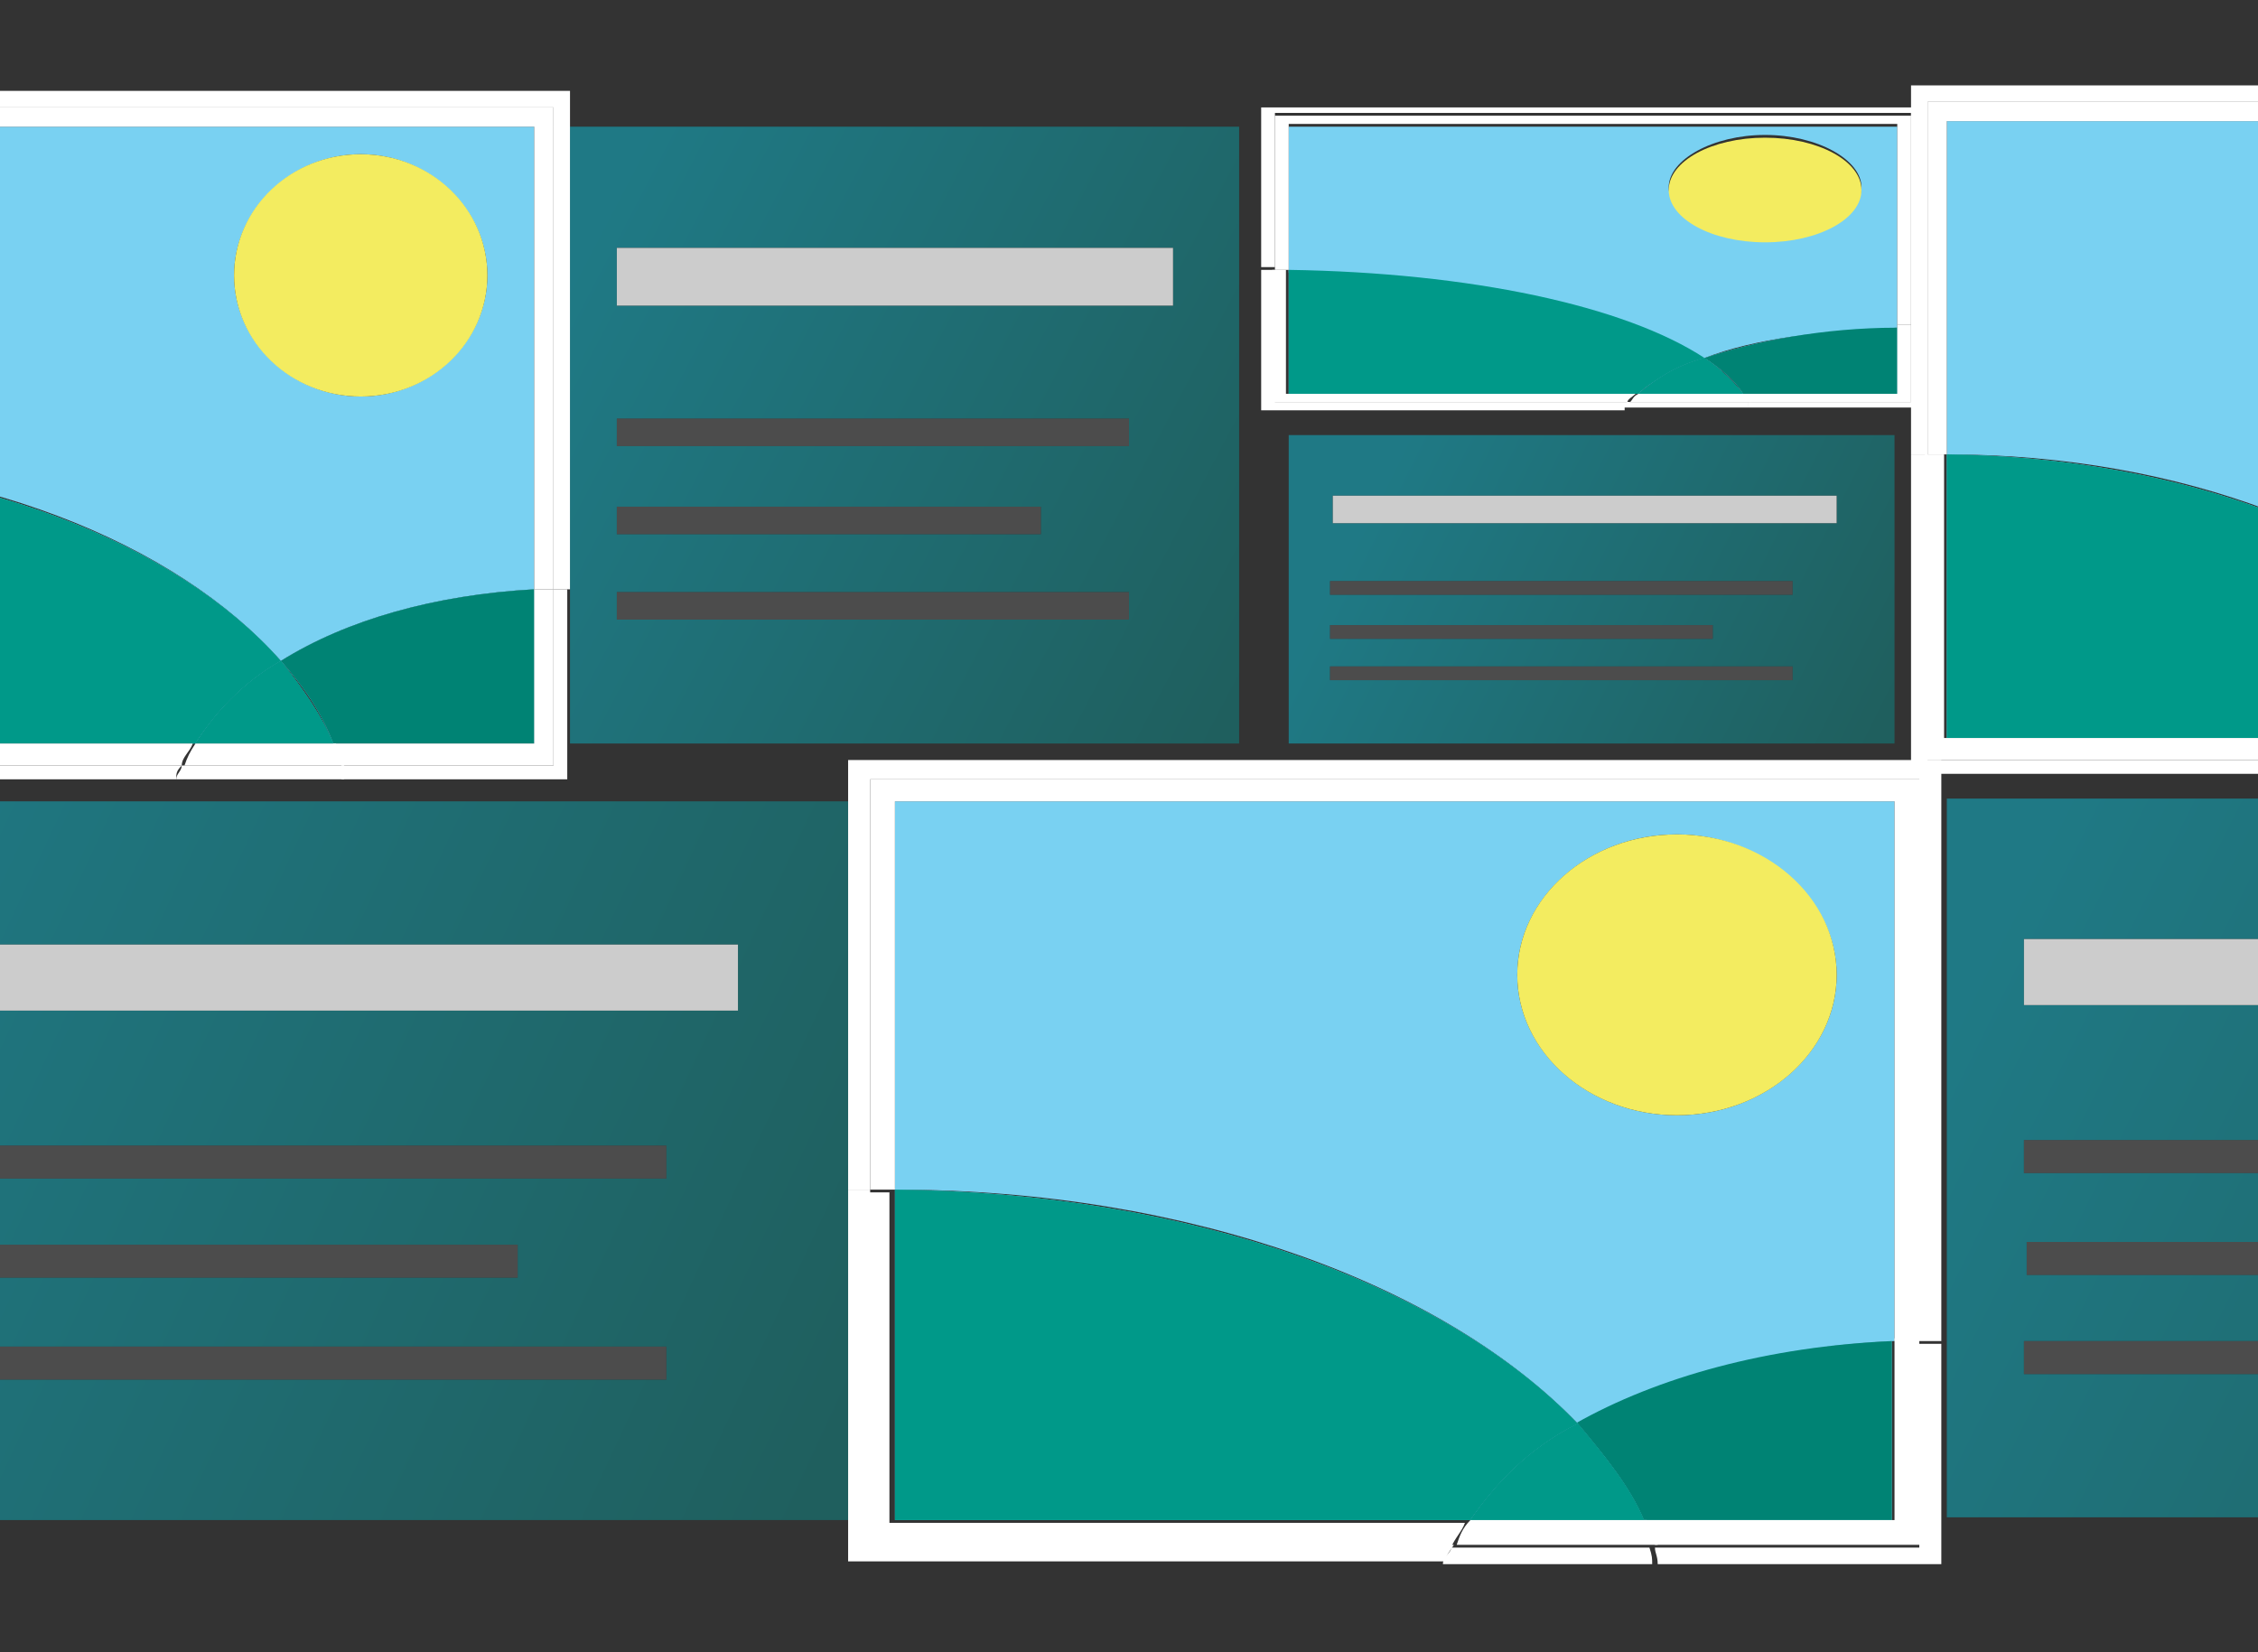 <?xml version="1.0" encoding="UTF-8"?>
<svg xmlns="http://www.w3.org/2000/svg" xmlns:xlink="http://www.w3.org/1999/xlink" version="1.1" viewBox="0 0 82 60">
  <rect x="0" y="0" width="82" height="60" fill="#333333" stroke="none"/>
  <defs>
    <style>
      .cls-1 {
        fill: #79d1f2;
      }

      .cls-2 {
        fill-opacity: .3;
      }

      .cls-2, .cls-3 {
        fill-rule: evenodd;
      }

      .cls-2, .cls-4, .cls-5 {
        fill: #fff;
      }

      .cls-6 {
        fill: #f3ec60;
      }

      .cls-7 {
        fill: url(#Dégradé_sans_nom_2);
      }

      .cls-8 {
        fill: url(#Dégradé_sans_nom_3);
      }

      .cls-9 {
        fill: url(#Dégradé_sans_nom_2-7);
      }

      .cls-10 {
        fill: url(#Dégradé_sans_nom_2-4);
      }

      .cls-11 {
        fill: url(#Dégradé_sans_nom_2-6);
      }

      .cls-12 {
        fill: url(#Dégradé_sans_nom_2-3);
      }

      .cls-13 {
        fill: url(#Dégradé_sans_nom_2-2);
      }

      .cls-14 {
        fill: url(#Dégradé_sans_nom_2-8);
      }

      .cls-15 {
        fill: url(#Dégradé_sans_nom_2-5);
      }

      .cls-16 {
        fill: url(#Dégradé_sans_nom_3-3);
      }

      .cls-17 {
        fill: url(#Dégradé_sans_nom_3-8);
      }

      .cls-18 {
        fill: url(#Dégradé_sans_nom_3-7);
      }

      .cls-19 {
        fill: url(#Dégradé_sans_nom_3-2);
      }

      .cls-20 {
        fill: url(#Dégradé_sans_nom_3-5);
      }

      .cls-21 {
        fill: url(#Dégradé_sans_nom_3-6);
      }

      .cls-22 {
        fill: url(#Dégradé_sans_nom_3-4);
      }

      .cls-5 {
        fill-opacity: .8;
      }

      .cls-23 {
        fill: url(#Dégradé_sans_nom_7-2);
      }

      .cls-23, .cls-24, .cls-25, .cls-26 {
        isolation: isolate;
        opacity: .4;
      }

      .cls-24 {
        fill: url(#Dégradé_sans_nom_7-3);
      }

      .cls-25 {
        fill: url(#Dégradé_sans_nom_7-4);
      }

      .cls-26 {
        fill: url(#Dégradé_sans_nom_7);
      }
    </style>
    <linearGradient id="Dégradé_sans_nom_7" data-name="Dégradé sans nom 7" x1="-4942.8" y1="-175.3" x2="-4941.3" y2="-174.9" gradientTransform="translate(148272 3019) scale(30 17)" gradientUnits="userSpaceOnUse">
      <stop offset="0" stop-color="#00e2ff"/>
      <stop offset="1" stop-color="#00a09d"/>
    </linearGradient>
    <linearGradient id="Dégradé_sans_nom_2" data-name="Dégradé sans nom 2" x1="-4877.1" y1="-123.6" x2="-4877.5" y2="-123.7" gradientTransform="translate(105835.1 1665.7) scale(21.7 13.3)" gradientUnits="userSpaceOnUse">
      <stop offset="0" stop-color="#008374"/>
      <stop offset="1" stop-color="#006a59"/>
    </linearGradient>
    <linearGradient id="Dégradé_sans_nom_3" data-name="Dégradé sans nom 3" x1="-4963.9" y1="-209.4" x2="-4964.4" y2="-209.3" gradientTransform="translate(171784 4373.4) scale(34.6 20.8)" gradientUnits="userSpaceOnUse">
      <stop offset="0" stop-color="#00aa89"/>
      <stop offset="1" stop-color="#009989"/>
    </linearGradient>
    <linearGradient id="Dégradé_sans_nom_2-2" data-name="Dégradé sans nom 2" x1="-4877.1" y1="-123.4" x2="-4877.5" y2="-123.5" xlink:href="#Dégradé_sans_nom_2"/>
    <linearGradient id="Dégradé_sans_nom_3-2" data-name="Dégradé sans nom 3" x1="-4963.8" y1="-209.2" x2="-4964.3" y2="-209.1" xlink:href="#Dégradé_sans_nom_3"/>
    <linearGradient id="Dégradé_sans_nom_7-2" data-name="Dégradé sans nom 7" x1="-4941.8" y1="-176.8" x2="-4940.8" y2="-176.5" xlink:href="#Dégradé_sans_nom_7"/>
    <linearGradient id="Dégradé_sans_nom_2-3" data-name="Dégradé sans nom 2" x1="-4875" y1="-121.5" x2="-4875.5" y2="-121.6" xlink:href="#Dégradé_sans_nom_2"/>
    <linearGradient id="Dégradé_sans_nom_3-3" data-name="Dégradé sans nom 3" x1="-4962.4" y1="-208.1" x2="-4963" y2="-208" xlink:href="#Dégradé_sans_nom_3"/>
    <linearGradient id="Dégradé_sans_nom_2-4" data-name="Dégradé sans nom 2" x1="-4875" y1="-121.3" x2="-4875.5" y2="-121.4" xlink:href="#Dégradé_sans_nom_2"/>
    <linearGradient id="Dégradé_sans_nom_3-4" data-name="Dégradé sans nom 3" x1="-4962.3" y1="-207.9" x2="-4962.9" y2="-207.7" xlink:href="#Dégradé_sans_nom_3"/>
    <linearGradient id="Dégradé_sans_nom_2-5" data-name="Dégradé sans nom 2" x1="-4874.6" y1="-124.4" x2="-4874.9" y2="-124.4" xlink:href="#Dégradé_sans_nom_2"/>
    <linearGradient id="Dégradé_sans_nom_3-5" data-name="Dégradé sans nom 3" x1="-4962.6" y1="-209.8" x2="-4963" y2="-209.8" xlink:href="#Dégradé_sans_nom_3"/>
    <linearGradient id="Dégradé_sans_nom_2-6" data-name="Dégradé sans nom 2" x1="-4874.6" y1="-124.3" x2="-4874.9" y2="-124.3" xlink:href="#Dégradé_sans_nom_2"/>
    <linearGradient id="Dégradé_sans_nom_3-6" data-name="Dégradé sans nom 3" x1="-4962.5" y1="-209.7" x2="-4962.9" y2="-209.6" xlink:href="#Dégradé_sans_nom_3"/>
    <linearGradient id="Dégradé_sans_nom_7-3" data-name="Dégradé sans nom 7" x1="-4940.8" y1="-176.4" x2="-4940.1" y2="-176.2" xlink:href="#Dégradé_sans_nom_7"/>
    <linearGradient id="Dégradé_sans_nom_7-4" data-name="Dégradé sans nom 7" x1="-4940.1" y1="-175.3" x2="-4938.7" y2="-174.9" xlink:href="#Dégradé_sans_nom_7"/>
    <linearGradient id="Dégradé_sans_nom_2-7" data-name="Dégradé sans nom 2" x1="-4873.4" y1="-123.6" x2="-4873.8" y2="-123.7" xlink:href="#Dégradé_sans_nom_2"/>
    <linearGradient id="Dégradé_sans_nom_3-7" data-name="Dégradé sans nom 3" x1="-4961.6" y1="-209.4" x2="-4962.1" y2="-209.3" xlink:href="#Dégradé_sans_nom_3"/>
    <linearGradient id="Dégradé_sans_nom_2-8" data-name="Dégradé sans nom 2" x1="-4873.4" y1="-123.4" x2="-4873.8" y2="-123.5" xlink:href="#Dégradé_sans_nom_2"/>
    <linearGradient id="Dégradé_sans_nom_3-8" data-name="Dégradé sans nom 3" x1="-4961.5" y1="-209.2" x2="-4962" y2="-209.1" xlink:href="#Dégradé_sans_nom_3"/>
  </defs>
  <!-- Generator: Adobe Illustrator 28.7.1, SVG Export Plug-In . SVG Version: 1.2.0 Build 142)  -->
  <g>
    <g id="Calque_1">
      <rect class="cls-26" x="-9.6" y="29.1" width="40.4" height="26.1"/>
      <g>
        <path class="cls-1" d="M10.2,24c2.4-1.5,5.6-2.4,9.2-2.6V4.6H-9.6v12.1c8.6,0,16,3,19.8,7.3ZM13.1,5.6c2.5,0,4.6,2,4.6,4.4s-2.1,4.4-4.6,4.4-4.6-2-4.6-4.4,2.1-4.4,4.6-4.4Z"/>
        <ellipse class="cls-6" cx="13.1" cy="10" rx="4.6" ry="4.4"/>
        <path class="cls-1" d="M12.1,27h7.3v-5.6c-3.6.2-6.8,1.1-9.2,2.6.8.9,1.5,1.9,1.9,3Z"/>
        <path class="cls-7" d="M12.1,27h7.3v-5.6c-3.6.2-6.8,1.1-9.2,2.6.8.9,1.5,1.9,1.9,3Z"/>
        <path class="cls-1" d="M10.2,24c-3.8-4.3-11.2-7.2-19.8-7.3v10.3H7.1c.7-1.1,1.8-2.1,3.1-3Z"/>
        <path class="cls-8" d="M10.2,24c-3.8-4.3-11.2-7.2-19.8-7.3v10.3H7.1c.7-1.1,1.8-2.1,3.1-3Z"/>
        <path class="cls-1" d="M10.2,24c-1.4.8-2.4,1.9-3.1,3h5c-.4-1-1.1-2-1.9-3Z"/>
        <path class="cls-13" d="M10.2,24c-1.4.8-2.4,1.9-3.1,3h5c-.4-1-1.1-2-1.9-3Z"/>
        <path class="cls-19" d="M10.2,24c-1.4.8-2.4,1.9-3.1,3h5c-.4-1-1.1-2-1.9-3Z"/>
        <path class="cls-4" d="M-10.9,3.3v13.4h.6V3.9h30.4v17.5h.6V3.3H-10.9Z"/>
        <path class="cls-4" d="M-9.6,16.7V4.6h29v16.8h.7V3.9H-10.3v12.8h.3c0,0,.3,0,.4,0Z"/>
        <path class="cls-4" d="M20.1,21.4v6.4h-7.7c0,.2,0,.3,0,.5h8.2v-6.9h-.6Z"/>
        <path class="cls-4" d="M19.4,27h-7.3c0,.3.2.5.3.8h7.7v-6.4h-.7v5.6Z"/>
        <path class="cls-4" d="M6.4,28.3c0-.2,0-.3.2-.5H-10.3v-11.1h-.6v11.6s17.3,0,17.3,0Z"/>
        <path class="cls-4" d="M6.6,27.8c0-.3.3-.5.4-.8H-9.7v-10.3h-.7v11.1H6.6Z"/>
        <path class="cls-4" d="M6.6,27.8c0,.2-.2.3-.2.5h6.1c0-.2,0-.3,0-.5h-5.8Z"/>
        <path class="cls-4" d="M7.1,27c-.2.3-.3.5-.4.8h5.8c0-.3-.2-.5-.3-.8h-5.1Z"/>
      </g>
      <g>
        <rect id="path-5" x="-6.8" y="34.3" width="33.6" height="2.4"/>
        <rect id="path-5-2" class="cls-5" x="-6.8" y="34.3" width="33.6" height="2.4"/>
      </g>
      <g>
        <path id="path-7" class="cls-3" d="M24.2,48.9v1.2H-6.8v-1.2h30.9ZM18.8,45.2v1.2H-6.8v-1.2h25.5ZM24.2,41.6v1.2H-6.8v-1.2h30.9Z"/>
        <path id="path-7-2" class="cls-2" d="M24.2,48.9v1.2H-6.8v-1.2h30.9ZM18.8,45.2v1.2H-6.8v-1.2h25.5ZM24.2,41.6v1.2H-6.8v-1.2h30.9Z"/>
      </g>
      <rect class="cls-23" x="20.7" y="4.6" width="24.3" height="22.4"/>
      <g>
        <rect id="path-5-2" data-name="path-5" x="22.4" y="9" width="20.2" height="2.1"/>
        <rect id="path-5-2-2" data-name="path-5-2" class="cls-5" x="22.4" y="9" width="20.2" height="2.1"/>
      </g>
      <g>
        <path id="path-7-2" data-name="path-7" class="cls-3" d="M41,21.5v1h-18.6v-1h18.6ZM37.8,18.4v1h-15.4v-1h15.4ZM41,15.2v1h-18.6v-1h18.6Z"/>
        <path id="path-7-2-2" data-name="path-7-2" class="cls-2" d="M41,21.5v1h-18.6v-1h18.6ZM37.8,18.4v1h-15.4v-1h15.4ZM41,15.2v1h-18.6v-1h18.6Z"/>
      </g>
      <g>
        <path class="cls-1" d="M57.3,51.7c3-1.7,7-2.8,11.5-3v-19.6h-36.3v14.1c10.8,0,20,3.5,24.8,8.5ZM60.9,30.3c3.1,0,5.8,2.3,5.8,5.1s-2.6,5.1-5.8,5.1-5.8-2.3-5.8-5.1,2.6-5.1,5.8-5.1Z"/>
        <ellipse class="cls-6" cx="60.9" cy="35.4" rx="5.8" ry="5.1"/>
        <path class="cls-1" d="M59.6,55.2h9.1v-6.5c-4.5.2-8.5,1.3-11.5,3,1,1,1.9,2.2,2.4,3.5Z"/>
        <path class="cls-12" d="M59.6,55.2h9.1v-6.5c-4.5.2-8.5,1.3-11.5,3,1,1,1.9,2.2,2.4,3.5Z"/>
        <path class="cls-1" d="M57.3,51.7c-4.8-5-14-8.4-24.8-8.5v12h20.9c.9-1.3,2.3-2.4,3.9-3.5Z"/>
        <path class="cls-16" d="M57.3,51.7c-4.8-5-14-8.4-24.8-8.5v12h20.9c.9-1.3,2.3-2.4,3.9-3.5Z"/>
        <path class="cls-1" d="M57.3,51.7c-1.8.9-3,2.2-3.9,3.5h6.3c-.5-1.2-1.4-2.3-2.4-3.5Z"/>
        <path class="cls-10" d="M57.3,51.7c-1.8.9-3,2.2-3.9,3.5h6.3c-.5-1.2-1.4-2.3-2.4-3.5Z"/>
        <path class="cls-22" d="M57.3,51.7c-1.8.9-3,2.2-3.9,3.5h6.3c-.5-1.2-1.4-2.3-2.4-3.5Z"/>
        <path class="cls-4" d="M30.8,27.6v15.6h.8v-14.9h38.1v20.4h.8v-21.1H30.8Z"/>
        <path class="cls-4" d="M32.5,43.2v-14.1h36.3v19.6h.9v-20.4H31.6v14.9h.4c.1,0,.4,0,.5,0Z"/>
        <path class="cls-4" d="M69.7,48.7v7.5h-9.6c0,.2.1.3.1.6h10.3v-8h-.8Z"/>
        <path class="cls-4" d="M68.8,55.2h-9.1c.1.3.3.6.4.9h9.6v-7.5h-.9v6.5Z"/>
        <path class="cls-4" d="M52.5,56.7c0-.2.1-.3.3-.6h-21.2v-12.9h-.8v13.5s21.7,0,21.7,0Z"/>
        <path class="cls-4" d="M52.7,56.2c.1-.3.4-.6.5-.9h-20.9v-12h-.9v12.9h21.3Z"/>
        <path class="cls-4" d="M52.7,56.2c0,.2-.3.3-.3.6h7.6c0-.2,0-.3-.1-.6h-7.3Z"/>
        <path class="cls-4" d="M53.4,55.2c-.3.3-.4.6-.5.9h7.3c0-.3-.3-.6-.4-.9h-6.4Z"/>
      </g>
      <path class="cls-1" d="M61.9,13c1.8-.7,4.3-1,7-1.1v-7.3h-22.1v5.3c6.5,0,12.2,1.3,15.1,3.2ZM64.1,4.9c1.9,0,3.5.9,3.5,1.9s-1.6,1.9-3.5,1.9-3.5-.9-3.5-1.9,1.6-1.9,3.5-1.9Z"/>
      <ellipse class="cls-6" cx="64.1" cy="6.9" rx="3.5" ry="1.9"/>
      <path class="cls-1" d="M63.3,14.3h5.6v-2.4c-2.7,0-5.2.5-7,1.1.6.4,1.1.8,1.4,1.3Z"/>
      <path class="cls-15" d="M63.3,14.3h5.6v-2.4c-2.7,0-5.2.5-7,1.1.6.4,1.1.8,1.4,1.3Z"/>
      <path class="cls-1" d="M61.9,13c-2.9-1.9-8.5-3.1-15.1-3.2v4.5h12.7c.5-.5,1.4-.9,2.4-1.3Z"/>
      <path class="cls-20" d="M61.9,13c-2.9-1.9-8.5-3.1-15.1-3.2v4.5h12.7c.5-.5,1.4-.9,2.4-1.3Z"/>
      <path class="cls-1" d="M61.9,13c-1.1.3-1.8.8-2.4,1.3h3.8c-.3-.4-.8-.9-1.4-1.3Z"/>
      <path class="cls-11" d="M61.9,13c-1.1.3-1.8.8-2.4,1.3h3.8c-.3-.4-.8-.9-1.4-1.3Z"/>
      <path class="cls-21" d="M61.9,13c-1.1.3-1.8.8-2.4,1.3h3.8c-.3-.4-.8-.9-1.4-1.3Z"/>
      <path class="cls-4" d="M45.8,3.9v5.8h.5v-5.6h23.1v7.6h.5V3.9h-24.1Z"/>
      <path class="cls-4" d="M46.8,9.8v-5.3h22.1v7.3h.5v-7.6h-23.1v5.6h.2c0,0,.2,0,.3,0Z"/>
      <path class="cls-4" d="M69.4,11.8v2.8h-5.9c0,0,0,.1,0,.2h6.2v-3h-.5Z"/>
      <path class="cls-4" d="M68.9,14.3h-5.6c0,.1.2.2.2.3h5.9v-2.8h-.5v2.4Z"/>
      <path class="cls-4" d="M59,14.8c0,0,0-.1.2-.2h-12.9v-4.8h-.5v5.1s13.2,0,13.2,0Z"/>
      <path class="cls-4" d="M59.1,14.6c0-.1.2-.2.3-.3h-12.7v-4.5h-.5v4.8h12.9Z"/>
      <path class="cls-4" d="M59.1,14.6c0,0-.2.1-.2.2h4.6c0,0,0-.1,0-.2h-4.4Z"/>
      <path class="cls-4" d="M59.5,14.3c-.2.1-.2.2-.3.3h4.4c0-.1-.2-.2-.2-.3h-3.9Z"/>
      <rect class="cls-24" x="46.8" y="15.8" width="22" height="11.2"/>
      <g>
        <rect id="path-5-3" data-name="path-5" x="48.4" y="18" width="18.3" height="1"/>
        <rect id="path-5-2-3" data-name="path-5-2" class="cls-5" x="48.4" y="18" width="18.3" height="1"/>
      </g>
      <g>
        <path id="path-7-3" data-name="path-7" class="cls-3" d="M65.1,24.2v.5h-16.8v-.5h16.8ZM62.2,22.7v.5h-13.9v-.5h13.9ZM65.1,21.1v.5h-16.8v-.5h16.8Z"/>
        <path id="path-7-2-3" data-name="path-7-2" class="cls-2" d="M65.1,24.2v.5h-16.8v-.5h16.8ZM62.2,22.7v.5h-13.9v-.5h13.9ZM65.1,21.1v.5h-16.8v-.5h16.8Z"/>
      </g>
      <rect class="cls-25" x="70.7" y="29" width="40.4" height="26.1"/>
      <g>
        <path class="cls-1" d="M90.5,23.8c2.4-1.5,5.6-2.4,9.2-2.6V4.4h-29v12.1c8.6,0,16,3,19.8,7.3ZM93.4,5.4c2.5,0,4.6,2,4.6,4.4s-2.1,4.4-4.6,4.4-4.6-2-4.6-4.4,2.1-4.4,4.6-4.4Z"/>
        <ellipse class="cls-6" cx="93.4" cy="9.8" rx="4.6" ry="4.4"/>
        <path class="cls-1" d="M92.4,26.8h7.3v-5.6c-3.6.2-6.8,1.1-9.2,2.6.8.9,1.5,1.9,1.9,3Z"/>
        <path class="cls-9" d="M92.4,26.8h7.3v-5.6c-3.6.2-6.8,1.1-9.2,2.6.8.9,1.5,1.9,1.9,3Z"/>
        <path class="cls-1" d="M90.5,23.8c-3.8-4.3-11.2-7.2-19.8-7.3v10.3h16.7c.7-1.1,1.8-2.1,3.1-3Z"/>
        <path class="cls-18" d="M90.5,23.8c-3.8-4.3-11.2-7.2-19.8-7.3v10.3h16.7c.7-1.1,1.8-2.1,3.1-3Z"/>
        <path class="cls-1" d="M90.5,23.8c-1.4.8-2.4,1.9-3.1,3h5c-.4-1-1.1-2-1.9-3Z"/>
        <path class="cls-14" d="M90.5,23.8c-1.4.8-2.4,1.9-3.1,3h5c-.4-1-1.1-2-1.9-3Z"/>
        <path class="cls-17" d="M90.5,23.8c-1.4.8-2.4,1.9-3.1,3h5c-.4-1-1.1-2-1.9-3Z"/>
        <path class="cls-4" d="M69.4,3.1v13.4h.6V3.7h30.4v17.5h.6V3.1h-31.6Z"/>
        <path class="cls-4" d="M70.7,16.5V4.4h29v16.8h.7V3.7h-30.4v12.8h.3c0,0,.3,0,.4,0Z"/>
        <path class="cls-4" d="M100.4,21.2v6.4h-7.7c0,.2,0,.3,0,.5h8.2v-6.9h-.6Z"/>
        <path class="cls-4" d="M99.7,26.8h-7.3c0,.3.2.5.3.8h7.7v-6.4h-.7v5.6Z"/>
        <path class="cls-4" d="M86.7,28.1c0-.2,0-.3.2-.5h-16.9v-11.1h-.6v11.6s17.3,0,17.3,0Z"/>
        <path class="cls-4" d="M86.9,27.6c0-.3.3-.5.4-.8h-16.7v-10.3h-.7v11.1h17Z"/>
        <path class="cls-4" d="M86.9,27.6c0,.2-.2.3-.2.5h6.1c0-.2,0-.3,0-.5h-5.8Z"/>
        <path class="cls-4" d="M87.4,26.8c-.2.3-.3.5-.4.8h5.8c0-.3-.2-.5-.3-.8h-5.1Z"/>
      </g>
      <g>
        <rect id="path-5-4" data-name="path-5" x="73.5" y="34.1" width="33.6" height="2.4"/>
        <rect id="path-5-2-4" data-name="path-5-2" class="cls-5" x="73.5" y="34.1" width="33.6" height="2.4"/>
      </g>
      <g>
        <path id="path-7-4" data-name="path-7" class="cls-3" d="M104.4,48.7v1.2h-30.9v-1.2h30.9ZM99.1,45.1v1.2h-25.5v-1.2h25.5ZM104.4,41.4v1.2h-30.9v-1.2h30.9Z"/>
        <path id="path-7-2-4" data-name="path-7-2" class="cls-2" d="M104.4,48.7v1.2h-30.9v-1.2h30.9ZM99.1,45.1v1.2h-25.5v-1.2h25.5ZM104.4,41.4v1.2h-30.9v-1.2h30.9Z"/>
      </g>
    </g>
  </g>
</svg>